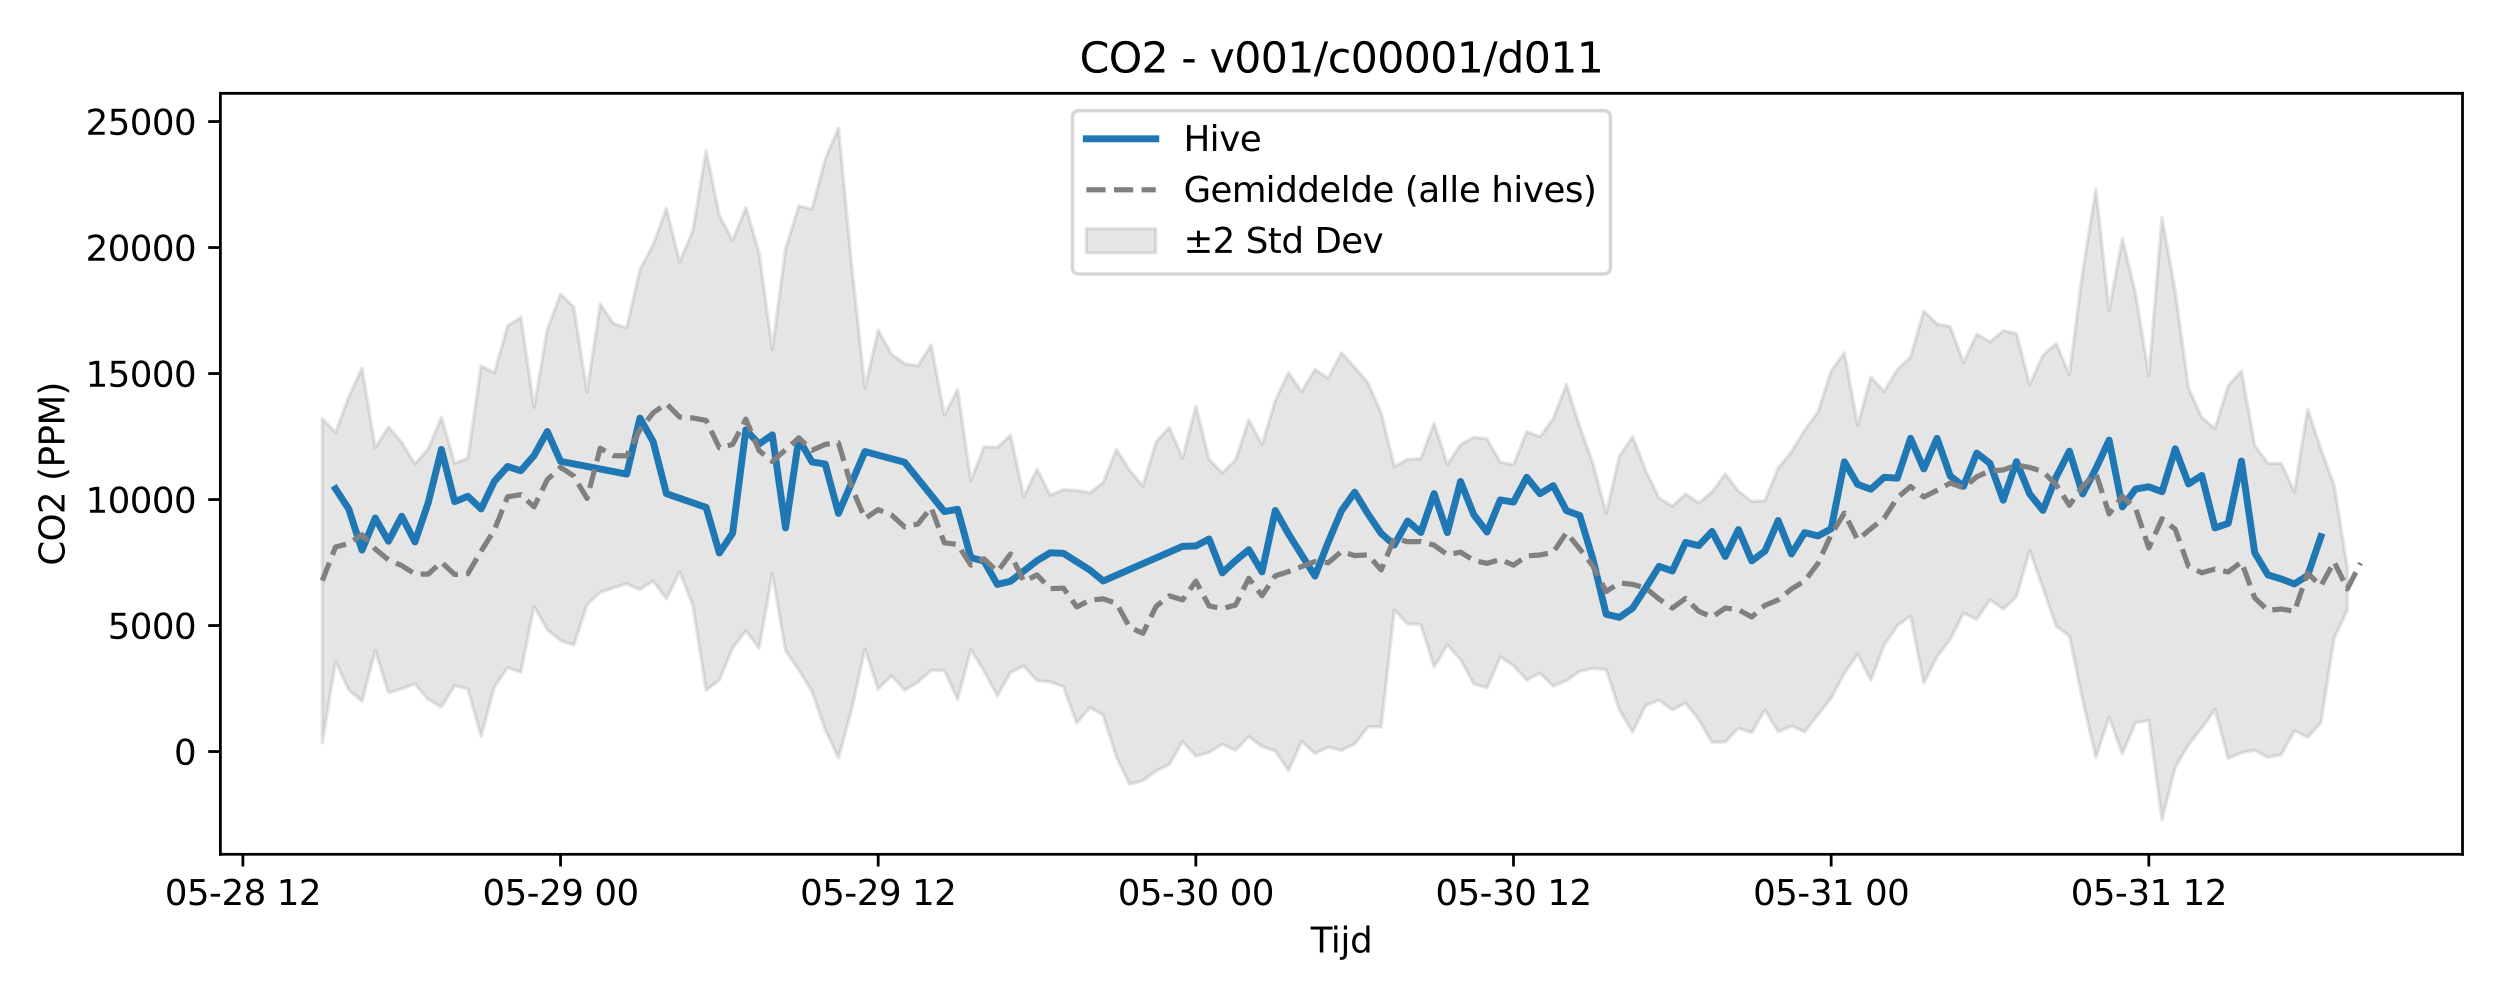 <?xml version="1.0" encoding="utf-8" standalone="no"?>
<!DOCTYPE svg PUBLIC "-//W3C//DTD SVG 1.1//EN"
  "http://www.w3.org/Graphics/SVG/1.1/DTD/svg11.dtd">
<svg xmlns:xlink="http://www.w3.org/1999/xlink" width="720pt" height="288pt" viewBox="0 0 720 288" xmlns="http://www.w3.org/2000/svg" version="1.1">
 <defs>
  <style type="text/css">*{stroke-linejoin: round; stroke-linecap: butt}</style>
 </defs>
 <g id="figure_1">
  <g id="patch_1">
   <path d="M 0 288 
L 720 288 
L 720 0 
L 0 0 
z
" style="fill: #ffffff"/>
  </g>
  <g id="axes_1">
   <g id="patch_2">
    <path d="M 63.47 246.04 
L 709.2 246.04 
L 709.2 26.88 
L 63.47 26.88 
z
" style="fill: #ffffff"/>
   </g>
   <g id="FillBetweenPolyCollection_1">
    <defs>
     <path id="m6134c15705" d="M 92.821 -167.5 
L 92.821 -74.069 
L 96.633 -97.52 
L 100.445 -89.284 
L 104.257 -86.049 
L 108.069 -100.66 
L 111.881 -88.466 
L 115.693 -89.632 
L 119.504 -90.99 
L 123.316 -86.577 
L 127.128 -84.383 
L 130.94 -90.548 
L 134.752 -89.564 
L 138.564 -75.95 
L 142.376 -90.168 
L 146.187 -95.728 
L 149.999 -94.416 
L 153.811 -113.359 
L 157.623 -106.636 
L 161.435 -103.533 
L 165.247 -102.256 
L 169.059 -113.844 
L 172.871 -117.391 
L 176.682 -118.718 
L 180.494 -119.848 
L 184.306 -118.187 
L 188.118 -120.691 
L 191.93 -115.537 
L 195.742 -123.287 
L 199.554 -113.608 
L 203.365 -89.174 
L 207.177 -92.185 
L 210.989 -101.336 
L 214.801 -106.379 
L 218.613 -101.303 
L 222.425 -122.898 
L 226.237 -100.626 
L 230.049 -95.045 
L 233.86 -88.849 
L 237.672 -77.862 
L 241.484 -69.738 
L 245.296 -83.769 
L 249.108 -101.11 
L 252.92 -89.539 
L 256.732 -93.422 
L 260.543 -89.243 
L 264.355 -91.521 
L 268.167 -94.946 
L 271.979 -94.919 
L 275.791 -86.577 
L 279.603 -100.914 
L 283.415 -94.774 
L 287.226 -87.603 
L 291.038 -94.303 
L 294.85 -96.189 
L 298.662 -91.961 
L 302.474 -91.606 
L 306.286 -90.229 
L 310.098 -79.669 
L 313.91 -84.264 
L 317.721 -82.013 
L 321.533 -69.94 
L 325.345 -62.147 
L 329.157 -63.18 
L 332.969 -65.991 
L 336.781 -67.884 
L 340.593 -74.423 
L 344.404 -70.209 
L 348.216 -71.299 
L 352.028 -73.666 
L 355.84 -71.939 
L 359.652 -75.849 
L 363.464 -72.978 
L 367.276 -71.719 
L 371.088 -66.117 
L 374.899 -74.509 
L 378.711 -70.983 
L 382.523 -72.814 
L 386.335 -71.915 
L 390.147 -73.749 
L 393.959 -78.647 
L 397.771 -78.667 
L 401.582 -112.316 
L 405.394 -108.289 
L 409.206 -108.134 
L 413.018 -95.883 
L 416.83 -102.279 
L 420.642 -98.028 
L 424.454 -91.052 
L 428.266 -89.93 
L 432.077 -98.853 
L 435.889 -96.294 
L 439.701 -92.12 
L 443.513 -94.12 
L 447.325 -90.412 
L 451.137 -92.013 
L 454.949 -94.619 
L 458.76 -95.512 
L 462.572 -95.17 
L 466.384 -83.578 
L 470.196 -77.168 
L 474.008 -84.88 
L 477.82 -86.394 
L 481.632 -83.531 
L 485.444 -85.546 
L 489.255 -80.766 
L 493.067 -74.215 
L 496.879 -74.339 
L 500.691 -78.259 
L 504.503 -77.035 
L 508.315 -83.526 
L 512.127 -77.276 
L 515.938 -78.925 
L 519.75 -77.234 
L 523.562 -82.184 
L 527.374 -86.903 
L 531.186 -94.116 
L 534.998 -99.571 
L 538.81 -92.133 
L 542.621 -102.191 
L 546.433 -107.764 
L 550.245 -110.626 
L 554.057 -91.32 
L 557.869 -98.926 
L 561.681 -103.855 
L 565.493 -111.446 
L 569.305 -109.622 
L 573.116 -115.322 
L 576.928 -112.532 
L 580.74 -116.172 
L 584.552 -129.521 
L 588.364 -118.69 
L 592.176 -107.665 
L 595.988 -104.853 
L 599.799 -86.364 
L 603.611 -69.947 
L 607.423 -81.445 
L 611.235 -70.92 
L 615.047 -79.882 
L 618.859 -80.523 
L 622.671 -51.922 
L 626.483 -67.087 
L 630.294 -73.547 
L 634.106 -78.305 
L 637.918 -83.675 
L 641.73 -69.583 
L 645.542 -71.233 
L 649.354 -71.924 
L 653.166 -69.883 
L 656.977 -70.661 
L 660.789 -77.575 
L 664.601 -75.667 
L 668.413 -79.812 
L 672.225 -104.22 
L 676.037 -112.316 
L 676.037 -124.509 
L 676.037 -124.509 
L 672.225 -148.196 
L 668.413 -158.699 
L 664.601 -170.164 
L 660.789 -146.307 
L 656.977 -154.571 
L 653.166 -154.516 
L 649.354 -159.724 
L 645.542 -181.125 
L 641.73 -176.927 
L 637.918 -164.576 
L 634.106 -167.764 
L 630.294 -176.216 
L 626.483 -204.02 
L 622.671 -225.335 
L 618.859 -179.846 
L 615.047 -203.378 
L 611.235 -219.252 
L 607.423 -198.537 
L 603.611 -233.5 
L 599.799 -209.588 
L 595.988 -180.083 
L 592.176 -189.07 
L 588.364 -185.693 
L 584.552 -177.223 
L 580.74 -191.956 
L 576.928 -192.764 
L 573.116 -189.533 
L 569.305 -191.757 
L 565.493 -183.577 
L 561.681 -193.919 
L 557.869 -194.669 
L 554.057 -198.41 
L 550.245 -185.195 
L 546.433 -181.536 
L 542.621 -175.26 
L 538.81 -179.351 
L 534.998 -165.53 
L 531.186 -186.376 
L 527.374 -181.131 
L 523.562 -169.264 
L 519.75 -164.107 
L 515.938 -157.834 
L 512.127 -153.215 
L 508.315 -143.794 
L 504.503 -143.569 
L 500.691 -146.543 
L 496.879 -151.473 
L 493.067 -146.365 
L 489.255 -143.132 
L 485.444 -145.759 
L 481.632 -142.23 
L 477.82 -144.545 
L 474.008 -152.349 
L 470.196 -162.259 
L 466.384 -156.591 
L 462.572 -140.132 
L 458.76 -154.504 
L 454.949 -165.197 
L 451.137 -177.221 
L 447.325 -167.421 
L 443.513 -162.201 
L 439.701 -163.678 
L 435.889 -154.182 
L 432.077 -154.869 
L 428.266 -161.574 
L 424.454 -162.115 
L 420.642 -159.915 
L 416.83 -154.234 
L 413.018 -166.105 
L 409.206 -155.929 
L 405.394 -155.676 
L 401.582 -153.632 
L 397.771 -169.03 
L 393.959 -177.783 
L 390.147 -182.22 
L 386.335 -186.397 
L 382.523 -179.043 
L 378.711 -181.575 
L 374.899 -175.22 
L 371.088 -180.637 
L 367.276 -172.599 
L 363.464 -159.899 
L 359.652 -167.055 
L 355.84 -155.556 
L 352.028 -151.77 
L 348.216 -155.695 
L 344.404 -171.048 
L 340.593 -156.054 
L 336.781 -164.911 
L 332.969 -160.766 
L 329.157 -148.037 
L 325.345 -152.534 
L 321.533 -158.551 
L 317.721 -149.066 
L 313.91 -146.076 
L 310.098 -146.75 
L 306.286 -147 
L 302.474 -145.335 
L 298.662 -152.89 
L 294.85 -144.892 
L 291.038 -162.613 
L 287.226 -159.123 
L 283.415 -159.345 
L 279.603 -149.577 
L 275.791 -175.808 
L 271.979 -168.427 
L 268.167 -188.671 
L 264.355 -182.655 
L 260.543 -183.226 
L 256.732 -185.99 
L 252.92 -192.901 
L 249.108 -176.187 
L 245.296 -211.465 
L 241.484 -251.158 
L 237.672 -242.187 
L 233.86 -227.793 
L 230.049 -228.662 
L 226.237 -216.271 
L 222.425 -187.289 
L 218.613 -215.176 
L 214.801 -228.203 
L 210.989 -218.679 
L 207.177 -225.895 
L 203.365 -244.641 
L 199.554 -221.637 
L 195.742 -212.49 
L 191.93 -227.956 
L 188.118 -217.522 
L 184.306 -210.35 
L 180.494 -193.574 
L 176.682 -194.822 
L 172.871 -200.386 
L 169.059 -175.096 
L 165.247 -199.557 
L 161.435 -203.302 
L 157.623 -193.087 
L 153.811 -170.695 
L 149.999 -196.621 
L 146.187 -194.18 
L 142.376 -180.574 
L 138.564 -182.587 
L 134.752 -156.03 
L 130.94 -154.541 
L 127.128 -167.841 
L 123.316 -158.701 
L 119.504 -154.393 
L 115.693 -160.606 
L 111.881 -165.012 
L 108.069 -159.092 
L 104.257 -181.949 
L 100.445 -173.677 
L 96.633 -163.388 
L 92.821 -167.5 
z
" style="stroke: #808080; stroke-opacity: 0.2"/>
    </defs>
    <g clip-path="url(#p38ed49617c)">
     <use xlink:href="#m6134c15705" x="0" y="288" style="fill: #808080; fill-opacity: 0.2; stroke: #808080; stroke-opacity: 0.2"/>
    </g>
   </g>
   <g id="matplotlib.axis_1">
    <g id="xtick_1">
     <g id="line2d_1">
      <defs>
       <path id="m342b00f56b" d="M 0 0 
L 0 3.5 
" style="stroke: #000000; stroke-width: 0.8"/>
      </defs>
      <g>
       <use xlink:href="#m342b00f56b" x="69.95" y="246.04" style="stroke: #000000; stroke-width: 0.8"/>
      </g>
     </g>
     <g id="text_1">
      <!-- 05-28 12 -->
      <g transform="translate(47.47 260.638) scale(0.1 -0.1)">
       <defs>
        <path id="DejaVuSans-30" d="M 2034 4250 
Q 1547 4250 1301 3770 
Q 1056 3291 1056 2328 
Q 1056 1369 1301 889 
Q 1547 409 2034 409 
Q 2525 409 2770 889 
Q 3016 1369 3016 2328 
Q 3016 3291 2770 3770 
Q 2525 4250 2034 4250 
z
M 2034 4750 
Q 2819 4750 3233 4129 
Q 3647 3509 3647 2328 
Q 3647 1150 3233 529 
Q 2819 -91 2034 -91 
Q 1250 -91 836 529 
Q 422 1150 422 2328 
Q 422 3509 836 4129 
Q 1250 4750 2034 4750 
z
" transform="scale(0.016)"/>
        <path id="DejaVuSans-35" d="M 691 4666 
L 3169 4666 
L 3169 4134 
L 1269 4134 
L 1269 2991 
Q 1406 3038 1543 3061 
Q 1681 3084 1819 3084 
Q 2600 3084 3056 2656 
Q 3513 2228 3513 1497 
Q 3513 744 3044 326 
Q 2575 -91 1722 -91 
Q 1428 -91 1123 -41 
Q 819 9 494 109 
L 494 744 
Q 775 591 1075 516 
Q 1375 441 1709 441 
Q 2250 441 2565 725 
Q 2881 1009 2881 1497 
Q 2881 1984 2565 2268 
Q 2250 2553 1709 2553 
Q 1456 2553 1204 2497 
Q 953 2441 691 2322 
L 691 4666 
z
" transform="scale(0.016)"/>
        <path id="DejaVuSans-2d" d="M 313 2009 
L 1997 2009 
L 1997 1497 
L 313 1497 
L 313 2009 
z
" transform="scale(0.016)"/>
        <path id="DejaVuSans-32" d="M 1228 531 
L 3431 531 
L 3431 0 
L 469 0 
L 469 531 
Q 828 903 1448 1529 
Q 2069 2156 2228 2338 
Q 2531 2678 2651 2914 
Q 2772 3150 2772 3378 
Q 2772 3750 2511 3984 
Q 2250 4219 1831 4219 
Q 1534 4219 1204 4116 
Q 875 4013 500 3803 
L 500 4441 
Q 881 4594 1212 4672 
Q 1544 4750 1819 4750 
Q 2544 4750 2975 4387 
Q 3406 4025 3406 3419 
Q 3406 3131 3298 2873 
Q 3191 2616 2906 2266 
Q 2828 2175 2409 1742 
Q 1991 1309 1228 531 
z
" transform="scale(0.016)"/>
        <path id="DejaVuSans-38" d="M 2034 2216 
Q 1584 2216 1326 1975 
Q 1069 1734 1069 1313 
Q 1069 891 1326 650 
Q 1584 409 2034 409 
Q 2484 409 2743 651 
Q 3003 894 3003 1313 
Q 3003 1734 2745 1975 
Q 2488 2216 2034 2216 
z
M 1403 2484 
Q 997 2584 770 2862 
Q 544 3141 544 3541 
Q 544 4100 942 4425 
Q 1341 4750 2034 4750 
Q 2731 4750 3128 4425 
Q 3525 4100 3525 3541 
Q 3525 3141 3298 2862 
Q 3072 2584 2669 2484 
Q 3125 2378 3379 2068 
Q 3634 1759 3634 1313 
Q 3634 634 3220 271 
Q 2806 -91 2034 -91 
Q 1263 -91 848 271 
Q 434 634 434 1313 
Q 434 1759 690 2068 
Q 947 2378 1403 2484 
z
M 1172 3481 
Q 1172 3119 1398 2916 
Q 1625 2713 2034 2713 
Q 2441 2713 2670 2916 
Q 2900 3119 2900 3481 
Q 2900 3844 2670 4047 
Q 2441 4250 2034 4250 
Q 1625 4250 1398 4047 
Q 1172 3844 1172 3481 
z
" transform="scale(0.016)"/>
        <path id="DejaVuSans-20" transform="scale(0.016)"/>
        <path id="DejaVuSans-31" d="M 794 531 
L 1825 531 
L 1825 4091 
L 703 3866 
L 703 4441 
L 1819 4666 
L 2450 4666 
L 2450 531 
L 3481 531 
L 3481 0 
L 794 0 
L 794 531 
z
" transform="scale(0.016)"/>
       </defs>
       <use xlink:href="#DejaVuSans-30"/>
       <use xlink:href="#DejaVuSans-35" transform="translate(63.623 0)"/>
       <use xlink:href="#DejaVuSans-2d" transform="translate(127.246 0)"/>
       <use xlink:href="#DejaVuSans-32" transform="translate(163.33 0)"/>
       <use xlink:href="#DejaVuSans-38" transform="translate(226.953 0)"/>
       <use xlink:href="#DejaVuSans-20" transform="translate(290.576 0)"/>
       <use xlink:href="#DejaVuSans-31" transform="translate(322.363 0)"/>
       <use xlink:href="#DejaVuSans-32" transform="translate(385.986 0)"/>
      </g>
     </g>
    </g>
    <g id="xtick_2">
     <g id="line2d_2">
      <g>
       <use xlink:href="#m342b00f56b" x="161.435" y="246.04" style="stroke: #000000; stroke-width: 0.8"/>
      </g>
     </g>
     <g id="text_2">
      <!-- 05-29 00 -->
      <g transform="translate(138.954 260.638) scale(0.1 -0.1)">
       <defs>
        <path id="DejaVuSans-39" d="M 703 97 
L 703 672 
Q 941 559 1184 500 
Q 1428 441 1663 441 
Q 2288 441 2617 861 
Q 2947 1281 2994 2138 
Q 2813 1869 2534 1725 
Q 2256 1581 1919 1581 
Q 1219 1581 811 2004 
Q 403 2428 403 3163 
Q 403 3881 828 4315 
Q 1253 4750 1959 4750 
Q 2769 4750 3195 4129 
Q 3622 3509 3622 2328 
Q 3622 1225 3098 567 
Q 2575 -91 1691 -91 
Q 1453 -91 1209 -44 
Q 966 3 703 97 
z
M 1959 2075 
Q 2384 2075 2632 2365 
Q 2881 2656 2881 3163 
Q 2881 3666 2632 3958 
Q 2384 4250 1959 4250 
Q 1534 4250 1286 3958 
Q 1038 3666 1038 3163 
Q 1038 2656 1286 2365 
Q 1534 2075 1959 2075 
z
" transform="scale(0.016)"/>
       </defs>
       <use xlink:href="#DejaVuSans-30"/>
       <use xlink:href="#DejaVuSans-35" transform="translate(63.623 0)"/>
       <use xlink:href="#DejaVuSans-2d" transform="translate(127.246 0)"/>
       <use xlink:href="#DejaVuSans-32" transform="translate(163.33 0)"/>
       <use xlink:href="#DejaVuSans-39" transform="translate(226.953 0)"/>
       <use xlink:href="#DejaVuSans-20" transform="translate(290.576 0)"/>
       <use xlink:href="#DejaVuSans-30" transform="translate(322.363 0)"/>
       <use xlink:href="#DejaVuSans-30" transform="translate(385.986 0)"/>
      </g>
     </g>
    </g>
    <g id="xtick_3">
     <g id="line2d_3">
      <g>
       <use xlink:href="#m342b00f56b" x="252.92" y="246.04" style="stroke: #000000; stroke-width: 0.8"/>
      </g>
     </g>
     <g id="text_3">
      <!-- 05-29 12 -->
      <g transform="translate(230.439 260.638) scale(0.1 -0.1)">
       <use xlink:href="#DejaVuSans-30"/>
       <use xlink:href="#DejaVuSans-35" transform="translate(63.623 0)"/>
       <use xlink:href="#DejaVuSans-2d" transform="translate(127.246 0)"/>
       <use xlink:href="#DejaVuSans-32" transform="translate(163.33 0)"/>
       <use xlink:href="#DejaVuSans-39" transform="translate(226.953 0)"/>
       <use xlink:href="#DejaVuSans-20" transform="translate(290.576 0)"/>
       <use xlink:href="#DejaVuSans-31" transform="translate(322.363 0)"/>
       <use xlink:href="#DejaVuSans-32" transform="translate(385.986 0)"/>
      </g>
     </g>
    </g>
    <g id="xtick_4">
     <g id="line2d_4">
      <g>
       <use xlink:href="#m342b00f56b" x="344.404" y="246.04" style="stroke: #000000; stroke-width: 0.8"/>
      </g>
     </g>
     <g id="text_4">
      <!-- 05-30 00 -->
      <g transform="translate(321.924 260.638) scale(0.1 -0.1)">
       <defs>
        <path id="DejaVuSans-33" d="M 2597 2516 
Q 3050 2419 3304 2112 
Q 3559 1806 3559 1356 
Q 3559 666 3084 287 
Q 2609 -91 1734 -91 
Q 1441 -91 1130 -33 
Q 819 25 488 141 
L 488 750 
Q 750 597 1062 519 
Q 1375 441 1716 441 
Q 2309 441 2620 675 
Q 2931 909 2931 1356 
Q 2931 1769 2642 2001 
Q 2353 2234 1838 2234 
L 1294 2234 
L 1294 2753 
L 1863 2753 
Q 2328 2753 2575 2939 
Q 2822 3125 2822 3475 
Q 2822 3834 2567 4026 
Q 2313 4219 1838 4219 
Q 1578 4219 1281 4162 
Q 984 4106 628 3988 
L 628 4550 
Q 988 4650 1302 4700 
Q 1616 4750 1894 4750 
Q 2613 4750 3031 4423 
Q 3450 4097 3450 3541 
Q 3450 3153 3228 2886 
Q 3006 2619 2597 2516 
z
" transform="scale(0.016)"/>
       </defs>
       <use xlink:href="#DejaVuSans-30"/>
       <use xlink:href="#DejaVuSans-35" transform="translate(63.623 0)"/>
       <use xlink:href="#DejaVuSans-2d" transform="translate(127.246 0)"/>
       <use xlink:href="#DejaVuSans-33" transform="translate(163.33 0)"/>
       <use xlink:href="#DejaVuSans-30" transform="translate(226.953 0)"/>
       <use xlink:href="#DejaVuSans-20" transform="translate(290.576 0)"/>
       <use xlink:href="#DejaVuSans-30" transform="translate(322.363 0)"/>
       <use xlink:href="#DejaVuSans-30" transform="translate(385.986 0)"/>
      </g>
     </g>
    </g>
    <g id="xtick_5">
     <g id="line2d_5">
      <g>
       <use xlink:href="#m342b00f56b" x="435.889" y="246.04" style="stroke: #000000; stroke-width: 0.8"/>
      </g>
     </g>
     <g id="text_5">
      <!-- 05-30 12 -->
      <g transform="translate(413.409 260.638) scale(0.1 -0.1)">
       <use xlink:href="#DejaVuSans-30"/>
       <use xlink:href="#DejaVuSans-35" transform="translate(63.623 0)"/>
       <use xlink:href="#DejaVuSans-2d" transform="translate(127.246 0)"/>
       <use xlink:href="#DejaVuSans-33" transform="translate(163.33 0)"/>
       <use xlink:href="#DejaVuSans-30" transform="translate(226.953 0)"/>
       <use xlink:href="#DejaVuSans-20" transform="translate(290.576 0)"/>
       <use xlink:href="#DejaVuSans-31" transform="translate(322.363 0)"/>
       <use xlink:href="#DejaVuSans-32" transform="translate(385.986 0)"/>
      </g>
     </g>
    </g>
    <g id="xtick_6">
     <g id="line2d_6">
      <g>
       <use xlink:href="#m342b00f56b" x="527.374" y="246.04" style="stroke: #000000; stroke-width: 0.8"/>
      </g>
     </g>
     <g id="text_6">
      <!-- 05-31 00 -->
      <g transform="translate(504.894 260.638) scale(0.1 -0.1)">
       <use xlink:href="#DejaVuSans-30"/>
       <use xlink:href="#DejaVuSans-35" transform="translate(63.623 0)"/>
       <use xlink:href="#DejaVuSans-2d" transform="translate(127.246 0)"/>
       <use xlink:href="#DejaVuSans-33" transform="translate(163.33 0)"/>
       <use xlink:href="#DejaVuSans-31" transform="translate(226.953 0)"/>
       <use xlink:href="#DejaVuSans-20" transform="translate(290.576 0)"/>
       <use xlink:href="#DejaVuSans-30" transform="translate(322.363 0)"/>
       <use xlink:href="#DejaVuSans-30" transform="translate(385.986 0)"/>
      </g>
     </g>
    </g>
    <g id="xtick_7">
     <g id="line2d_7">
      <g>
       <use xlink:href="#m342b00f56b" x="618.859" y="246.04" style="stroke: #000000; stroke-width: 0.8"/>
      </g>
     </g>
     <g id="text_7">
      <!-- 05-31 12 -->
      <g transform="translate(596.378 260.638) scale(0.1 -0.1)">
       <use xlink:href="#DejaVuSans-30"/>
       <use xlink:href="#DejaVuSans-35" transform="translate(63.623 0)"/>
       <use xlink:href="#DejaVuSans-2d" transform="translate(127.246 0)"/>
       <use xlink:href="#DejaVuSans-33" transform="translate(163.33 0)"/>
       <use xlink:href="#DejaVuSans-31" transform="translate(226.953 0)"/>
       <use xlink:href="#DejaVuSans-20" transform="translate(290.576 0)"/>
       <use xlink:href="#DejaVuSans-31" transform="translate(322.363 0)"/>
       <use xlink:href="#DejaVuSans-32" transform="translate(385.986 0)"/>
      </g>
     </g>
    </g>
    <g id="text_8">
     <!-- Tijd -->
     <g transform="translate(377.485 274.317) scale(0.1 -0.1)">
      <defs>
       <path id="DejaVuSans-54" d="M -19 4666 
L 3928 4666 
L 3928 4134 
L 2272 4134 
L 2272 0 
L 1638 0 
L 1638 4134 
L -19 4134 
L -19 4666 
z
" transform="scale(0.016)"/>
       <path id="DejaVuSans-69" d="M 603 3500 
L 1178 3500 
L 1178 0 
L 603 0 
L 603 3500 
z
M 603 4863 
L 1178 4863 
L 1178 4134 
L 603 4134 
L 603 4863 
z
" transform="scale(0.016)"/>
       <path id="DejaVuSans-6a" d="M 603 3500 
L 1178 3500 
L 1178 -63 
Q 1178 -731 923 -1031 
Q 669 -1331 103 -1331 
L -116 -1331 
L -116 -844 
L 38 -844 
Q 366 -844 484 -692 
Q 603 -541 603 -63 
L 603 3500 
z
M 603 4863 
L 1178 4863 
L 1178 4134 
L 603 4134 
L 603 4863 
z
" transform="scale(0.016)"/>
       <path id="DejaVuSans-64" d="M 2906 2969 
L 2906 4863 
L 3481 4863 
L 3481 0 
L 2906 0 
L 2906 525 
Q 2725 213 2448 61 
Q 2172 -91 1784 -91 
Q 1150 -91 751 415 
Q 353 922 353 1747 
Q 353 2572 751 3078 
Q 1150 3584 1784 3584 
Q 2172 3584 2448 3432 
Q 2725 3281 2906 2969 
z
M 947 1747 
Q 947 1113 1208 752 
Q 1469 391 1925 391 
Q 2381 391 2643 752 
Q 2906 1113 2906 1747 
Q 2906 2381 2643 2742 
Q 2381 3103 1925 3103 
Q 1469 3103 1208 2742 
Q 947 2381 947 1747 
z
" transform="scale(0.016)"/>
      </defs>
      <use xlink:href="#DejaVuSans-54"/>
      <use xlink:href="#DejaVuSans-69" transform="translate(57.959 0)"/>
      <use xlink:href="#DejaVuSans-6a" transform="translate(85.742 0)"/>
      <use xlink:href="#DejaVuSans-64" transform="translate(113.525 0)"/>
     </g>
    </g>
   </g>
   <g id="matplotlib.axis_2">
    <g id="ytick_1">
     <g id="line2d_8">
      <defs>
       <path id="m5992db02e5" d="M 0 0 
L -3.5 0 
" style="stroke: #000000; stroke-width: 0.8"/>
      </defs>
      <g>
       <use xlink:href="#m5992db02e5" x="63.47" y="216.441" style="stroke: #000000; stroke-width: 0.8"/>
      </g>
     </g>
     <g id="text_9">
      <!-- 0 -->
      <g transform="translate(50.108 220.24) scale(0.1 -0.1)">
       <use xlink:href="#DejaVuSans-30"/>
      </g>
     </g>
    </g>
    <g id="ytick_2">
     <g id="line2d_9">
      <g>
       <use xlink:href="#m5992db02e5" x="63.47" y="180.154" style="stroke: #000000; stroke-width: 0.8"/>
      </g>
     </g>
     <g id="text_10">
      <!-- 5000 -->
      <g transform="translate(31.02 183.953) scale(0.1 -0.1)">
       <use xlink:href="#DejaVuSans-35"/>
       <use xlink:href="#DejaVuSans-30" transform="translate(63.623 0)"/>
       <use xlink:href="#DejaVuSans-30" transform="translate(127.246 0)"/>
       <use xlink:href="#DejaVuSans-30" transform="translate(190.869 0)"/>
      </g>
     </g>
    </g>
    <g id="ytick_3">
     <g id="line2d_10">
      <g>
       <use xlink:href="#m5992db02e5" x="63.47" y="143.867" style="stroke: #000000; stroke-width: 0.8"/>
      </g>
     </g>
     <g id="text_11">
      <!-- 10000 -->
      <g transform="translate(24.657 147.666) scale(0.1 -0.1)">
       <use xlink:href="#DejaVuSans-31"/>
       <use xlink:href="#DejaVuSans-30" transform="translate(63.623 0)"/>
       <use xlink:href="#DejaVuSans-30" transform="translate(127.246 0)"/>
       <use xlink:href="#DejaVuSans-30" transform="translate(190.869 0)"/>
       <use xlink:href="#DejaVuSans-30" transform="translate(254.492 0)"/>
      </g>
     </g>
    </g>
    <g id="ytick_4">
     <g id="line2d_11">
      <g>
       <use xlink:href="#m5992db02e5" x="63.47" y="107.58" style="stroke: #000000; stroke-width: 0.8"/>
      </g>
     </g>
     <g id="text_12">
      <!-- 15000 -->
      <g transform="translate(24.657 111.379) scale(0.1 -0.1)">
       <use xlink:href="#DejaVuSans-31"/>
       <use xlink:href="#DejaVuSans-35" transform="translate(63.623 0)"/>
       <use xlink:href="#DejaVuSans-30" transform="translate(127.246 0)"/>
       <use xlink:href="#DejaVuSans-30" transform="translate(190.869 0)"/>
       <use xlink:href="#DejaVuSans-30" transform="translate(254.492 0)"/>
      </g>
     </g>
    </g>
    <g id="ytick_5">
     <g id="line2d_12">
      <g>
       <use xlink:href="#m5992db02e5" x="63.47" y="71.293" style="stroke: #000000; stroke-width: 0.8"/>
      </g>
     </g>
     <g id="text_13">
      <!-- 20000 -->
      <g transform="translate(24.657 75.092) scale(0.1 -0.1)">
       <use xlink:href="#DejaVuSans-32"/>
       <use xlink:href="#DejaVuSans-30" transform="translate(63.623 0)"/>
       <use xlink:href="#DejaVuSans-30" transform="translate(127.246 0)"/>
       <use xlink:href="#DejaVuSans-30" transform="translate(190.869 0)"/>
       <use xlink:href="#DejaVuSans-30" transform="translate(254.492 0)"/>
      </g>
     </g>
    </g>
    <g id="ytick_6">
     <g id="line2d_13">
      <g>
       <use xlink:href="#m5992db02e5" x="63.47" y="35.006" style="stroke: #000000; stroke-width: 0.8"/>
      </g>
     </g>
     <g id="text_14">
      <!-- 25000 -->
      <g transform="translate(24.657 38.805) scale(0.1 -0.1)">
       <use xlink:href="#DejaVuSans-32"/>
       <use xlink:href="#DejaVuSans-35" transform="translate(63.623 0)"/>
       <use xlink:href="#DejaVuSans-30" transform="translate(127.246 0)"/>
       <use xlink:href="#DejaVuSans-30" transform="translate(190.869 0)"/>
       <use xlink:href="#DejaVuSans-30" transform="translate(254.492 0)"/>
      </g>
     </g>
    </g>
    <g id="text_15">
     <!-- CO2 (PPM) -->
     <g transform="translate(18.578 162.903) rotate(-90) scale(0.1 -0.1)">
      <defs>
       <path id="DejaVuSans-43" d="M 4122 4306 
L 4122 3641 
Q 3803 3938 3442 4084 
Q 3081 4231 2675 4231 
Q 1875 4231 1450 3742 
Q 1025 3253 1025 2328 
Q 1025 1406 1450 917 
Q 1875 428 2675 428 
Q 3081 428 3442 575 
Q 3803 722 4122 1019 
L 4122 359 
Q 3791 134 3420 21 
Q 3050 -91 2638 -91 
Q 1578 -91 968 557 
Q 359 1206 359 2328 
Q 359 3453 968 4101 
Q 1578 4750 2638 4750 
Q 3056 4750 3426 4639 
Q 3797 4528 4122 4306 
z
" transform="scale(0.016)"/>
       <path id="DejaVuSans-4f" d="M 2522 4238 
Q 1834 4238 1429 3725 
Q 1025 3213 1025 2328 
Q 1025 1447 1429 934 
Q 1834 422 2522 422 
Q 3209 422 3611 934 
Q 4013 1447 4013 2328 
Q 4013 3213 3611 3725 
Q 3209 4238 2522 4238 
z
M 2522 4750 
Q 3503 4750 4090 4092 
Q 4678 3434 4678 2328 
Q 4678 1225 4090 567 
Q 3503 -91 2522 -91 
Q 1538 -91 948 565 
Q 359 1222 359 2328 
Q 359 3434 948 4092 
Q 1538 4750 2522 4750 
z
" transform="scale(0.016)"/>
       <path id="DejaVuSans-28" d="M 1984 4856 
Q 1566 4138 1362 3434 
Q 1159 2731 1159 2009 
Q 1159 1288 1364 580 
Q 1569 -128 1984 -844 
L 1484 -844 
Q 1016 -109 783 600 
Q 550 1309 550 2009 
Q 550 2706 781 3412 
Q 1013 4119 1484 4856 
L 1984 4856 
z
" transform="scale(0.016)"/>
       <path id="DejaVuSans-50" d="M 1259 4147 
L 1259 2394 
L 2053 2394 
Q 2494 2394 2734 2622 
Q 2975 2850 2975 3272 
Q 2975 3691 2734 3919 
Q 2494 4147 2053 4147 
L 1259 4147 
z
M 628 4666 
L 2053 4666 
Q 2838 4666 3239 4311 
Q 3641 3956 3641 3272 
Q 3641 2581 3239 2228 
Q 2838 1875 2053 1875 
L 1259 1875 
L 1259 0 
L 628 0 
L 628 4666 
z
" transform="scale(0.016)"/>
       <path id="DejaVuSans-4d" d="M 628 4666 
L 1569 4666 
L 2759 1491 
L 3956 4666 
L 4897 4666 
L 4897 0 
L 4281 0 
L 4281 4097 
L 3078 897 
L 2444 897 
L 1241 4097 
L 1241 0 
L 628 0 
L 628 4666 
z
" transform="scale(0.016)"/>
       <path id="DejaVuSans-29" d="M 513 4856 
L 1013 4856 
Q 1481 4119 1714 3412 
Q 1947 2706 1947 2009 
Q 1947 1309 1714 600 
Q 1481 -109 1013 -844 
L 513 -844 
Q 928 -128 1133 580 
Q 1338 1288 1338 2009 
Q 1338 2731 1133 3434 
Q 928 4138 513 4856 
z
" transform="scale(0.016)"/>
      </defs>
      <use xlink:href="#DejaVuSans-43"/>
      <use xlink:href="#DejaVuSans-4f" transform="translate(69.824 0)"/>
      <use xlink:href="#DejaVuSans-32" transform="translate(148.535 0)"/>
      <use xlink:href="#DejaVuSans-20" transform="translate(212.158 0)"/>
      <use xlink:href="#DejaVuSans-28" transform="translate(243.945 0)"/>
      <use xlink:href="#DejaVuSans-50" transform="translate(282.959 0)"/>
      <use xlink:href="#DejaVuSans-50" transform="translate(343.262 0)"/>
      <use xlink:href="#DejaVuSans-4d" transform="translate(403.564 0)"/>
      <use xlink:href="#DejaVuSans-29" transform="translate(489.844 0)"/>
     </g>
    </g>
   </g>
   <g id="line2d_14">
    <path d="M 96.633 140.768 
L 100.445 146.598 
L 104.257 158.411 
L 108.069 149.199 
L 111.881 155.871 
L 115.693 148.679 
L 119.504 156.07 
L 123.316 144.832 
L 127.128 129.447 
L 130.94 144.479 
L 134.752 142.938 
L 138.564 146.56 
L 142.376 138.603 
L 146.187 134.355 
L 149.999 135.574 
L 153.811 131.176 
L 157.623 124.275 
L 161.435 132.865 
L 180.494 136.544 
L 184.306 120.418 
L 188.118 127.219 
L 191.93 142.169 
L 203.365 146.139 
L 207.177 159.267 
L 210.989 153.556 
L 214.801 123.8 
L 218.613 127.865 
L 222.425 125.233 
L 226.237 152.039 
L 230.049 126.449 
L 233.86 133.035 
L 237.672 133.652 
L 241.484 147.851 
L 249.108 130.056 
L 260.543 133.133 
L 271.979 147.343 
L 275.791 146.683 
L 279.603 160.599 
L 283.415 161.59 
L 287.226 168.303 
L 291.038 167.396 
L 298.662 161.481 
L 302.474 159.202 
L 306.286 159.362 
L 313.91 164.19 
L 317.721 167.323 
L 340.593 157.347 
L 344.404 157.238 
L 348.216 155.23 
L 352.028 164.991 
L 355.84 161.464 
L 359.652 158.312 
L 363.464 164.691 
L 367.276 147.029 
L 371.088 153.788 
L 378.711 165.903 
L 382.523 156.156 
L 386.335 147.121 
L 390.147 141.753 
L 393.959 147.992 
L 397.771 153.624 
L 401.582 156.933 
L 405.394 150.041 
L 409.206 153.355 
L 413.018 142.166 
L 416.83 153.382 
L 420.642 138.678 
L 424.454 148.236 
L 428.266 153.22 
L 432.077 143.978 
L 435.889 144.61 
L 439.701 137.466 
L 443.513 142.181 
L 447.325 139.863 
L 451.137 147.08 
L 454.949 148.461 
L 458.76 161.026 
L 462.572 176.903 
L 466.384 177.791 
L 470.196 175.139 
L 474.008 169.241 
L 477.82 163.107 
L 481.632 164.449 
L 485.444 156.224 
L 489.255 157.141 
L 493.067 153.06 
L 496.879 160.257 
L 500.691 152.518 
L 504.503 161.529 
L 508.315 158.704 
L 512.127 149.927 
L 515.938 159.536 
L 519.75 153.389 
L 523.562 154.342 
L 527.374 152.303 
L 531.186 133.005 
L 534.998 139.51 
L 538.81 140.901 
L 542.621 137.469 
L 546.433 137.706 
L 550.245 126.251 
L 554.057 135.057 
L 557.869 126.251 
L 561.681 137.113 
L 565.493 140.04 
L 569.305 130.492 
L 573.116 133.462 
L 576.928 144.049 
L 580.74 132.957 
L 584.552 142.268 
L 588.364 146.995 
L 592.176 137.36 
L 595.988 129.938 
L 599.799 142.254 
L 603.611 134.982 
L 607.423 126.759 
L 611.235 145.996 
L 615.047 140.838 
L 618.859 140.195 
L 622.671 141.62 
L 626.483 129.253 
L 630.294 139.372 
L 634.106 136.931 
L 637.918 152.037 
L 641.73 150.729 
L 645.542 132.8 
L 649.354 159.18 
L 653.166 165.567 
L 656.977 166.743 
L 660.789 168.179 
L 664.601 165.73 
L 668.413 154.55 
L 668.413 154.55 
" clip-path="url(#p38ed49617c)" style="fill: none; stroke: #1f77b4; stroke-width: 2; stroke-linecap: square"/>
   </g>
   <g id="line2d_15">
    <path d="M 92.821 167.215 
L 96.633 157.546 
L 100.445 156.519 
L 104.257 154.001 
L 108.069 158.124 
L 111.881 161.261 
L 115.693 162.881 
L 119.504 165.308 
L 123.316 165.361 
L 127.128 161.888 
L 130.94 165.455 
L 134.752 165.203 
L 138.564 158.732 
L 142.376 152.629 
L 146.187 143.046 
L 149.999 142.481 
L 153.811 145.973 
L 157.623 138.138 
L 161.435 134.582 
L 165.247 137.094 
L 169.059 143.53 
L 172.871 129.111 
L 176.682 131.23 
L 180.494 131.289 
L 184.306 123.732 
L 188.118 118.894 
L 191.93 116.254 
L 195.742 120.112 
L 199.554 120.378 
L 203.365 121.092 
L 207.177 128.96 
L 210.989 127.993 
L 214.801 120.709 
L 218.613 129.761 
L 222.425 132.907 
L 230.049 126.146 
L 233.86 129.679 
L 237.672 127.975 
L 241.484 127.552 
L 245.296 140.383 
L 249.108 149.351 
L 252.92 146.78 
L 256.732 148.294 
L 260.543 151.765 
L 264.355 150.912 
L 268.167 146.192 
L 271.979 156.327 
L 275.791 156.807 
L 279.603 162.755 
L 283.415 160.94 
L 287.226 164.637 
L 291.038 159.542 
L 294.85 167.459 
L 298.662 165.574 
L 302.474 169.53 
L 306.286 169.386 
L 310.098 174.791 
L 313.91 172.83 
L 317.721 172.461 
L 321.533 173.754 
L 325.345 180.659 
L 329.157 182.392 
L 332.969 174.621 
L 336.781 171.602 
L 340.593 172.762 
L 344.404 167.371 
L 348.216 174.503 
L 352.028 175.282 
L 355.84 174.252 
L 359.652 166.548 
L 363.464 171.562 
L 367.276 165.841 
L 371.088 164.623 
L 378.711 161.721 
L 382.523 162.071 
L 386.335 158.844 
L 390.147 160.015 
L 393.959 159.785 
L 397.771 164.152 
L 401.582 155.026 
L 405.394 156.017 
L 409.206 155.969 
L 413.018 157.006 
L 416.83 159.743 
L 420.642 159.028 
L 424.454 161.417 
L 428.266 162.248 
L 432.077 161.139 
L 435.889 162.762 
L 439.701 160.101 
L 443.513 159.839 
L 447.325 159.084 
L 451.137 153.383 
L 454.949 158.092 
L 458.76 162.992 
L 462.572 170.349 
L 466.384 167.915 
L 470.196 168.286 
L 474.008 169.385 
L 477.82 172.53 
L 481.632 175.12 
L 485.444 172.347 
L 489.255 176.051 
L 493.067 177.71 
L 496.879 175.094 
L 500.691 175.599 
L 504.503 177.698 
L 508.315 174.34 
L 512.127 172.754 
L 515.938 169.621 
L 519.75 167.33 
L 523.562 162.276 
L 527.374 153.983 
L 531.186 147.754 
L 534.998 155.449 
L 538.81 152.258 
L 542.621 149.275 
L 546.433 143.35 
L 550.245 140.089 
L 554.057 143.135 
L 557.869 141.202 
L 561.681 139.113 
L 565.493 140.488 
L 569.305 137.311 
L 573.116 135.573 
L 576.928 135.352 
L 580.74 133.936 
L 584.552 134.628 
L 588.364 135.809 
L 592.176 139.633 
L 595.988 145.532 
L 599.799 140.024 
L 603.611 136.276 
L 607.423 148.009 
L 611.235 142.914 
L 615.047 146.37 
L 618.859 157.816 
L 622.671 149.372 
L 626.483 152.446 
L 630.294 163.118 
L 634.106 164.966 
L 637.918 163.875 
L 641.73 164.745 
L 645.542 161.821 
L 649.354 172.176 
L 653.166 175.801 
L 656.977 175.384 
L 660.789 176.059 
L 664.601 165.084 
L 668.413 168.745 
L 672.225 161.792 
L 676.037 169.587 
L 679.849 162.144 
L 679.849 162.144 
" clip-path="url(#p38ed49617c)" style="fill: none; stroke-dasharray: 5.55,2.4; stroke-dashoffset: 0; stroke: #808080; stroke-width: 1.5"/>
   </g>
   <g id="patch_3">
    <path d="M 63.47 246.04 
L 63.47 26.88 
" style="fill: none; stroke: #000000; stroke-width: 0.8; stroke-linejoin: miter; stroke-linecap: square"/>
   </g>
   <g id="patch_4">
    <path d="M 709.2 246.04 
L 709.2 26.88 
" style="fill: none; stroke: #000000; stroke-width: 0.8; stroke-linejoin: miter; stroke-linecap: square"/>
   </g>
   <g id="patch_5">
    <path d="M 63.47 246.04 
L 709.2 246.04 
" style="fill: none; stroke: #000000; stroke-width: 0.8; stroke-linejoin: miter; stroke-linecap: square"/>
   </g>
   <g id="patch_6">
    <path d="M 63.47 26.88 
L 709.2 26.88 
" style="fill: none; stroke: #000000; stroke-width: 0.8; stroke-linejoin: miter; stroke-linecap: square"/>
   </g>
   <g id="text_16">
    <!-- CO2 - v001/c00001/d011 -->
    <g transform="translate(310.932 20.88) scale(0.12 -0.12)">
     <defs>
      <path id="DejaVuSans-76" d="M 191 3500 
L 800 3500 
L 1894 563 
L 2988 3500 
L 3597 3500 
L 2284 0 
L 1503 0 
L 191 3500 
z
" transform="scale(0.016)"/>
      <path id="DejaVuSans-2f" d="M 1625 4666 
L 2156 4666 
L 531 -594 
L 0 -594 
L 1625 4666 
z
" transform="scale(0.016)"/>
      <path id="DejaVuSans-63" d="M 3122 3366 
L 3122 2828 
Q 2878 2963 2633 3030 
Q 2388 3097 2138 3097 
Q 1578 3097 1268 2742 
Q 959 2388 959 1747 
Q 959 1106 1268 751 
Q 1578 397 2138 397 
Q 2388 397 2633 464 
Q 2878 531 3122 666 
L 3122 134 
Q 2881 22 2623 -34 
Q 2366 -91 2075 -91 
Q 1284 -91 818 406 
Q 353 903 353 1747 
Q 353 2603 823 3093 
Q 1294 3584 2113 3584 
Q 2378 3584 2631 3529 
Q 2884 3475 3122 3366 
z
" transform="scale(0.016)"/>
     </defs>
     <use xlink:href="#DejaVuSans-43"/>
     <use xlink:href="#DejaVuSans-4f" transform="translate(69.824 0)"/>
     <use xlink:href="#DejaVuSans-32" transform="translate(148.535 0)"/>
     <use xlink:href="#DejaVuSans-20" transform="translate(212.158 0)"/>
     <use xlink:href="#DejaVuSans-2d" transform="translate(243.945 0)"/>
     <use xlink:href="#DejaVuSans-20" transform="translate(280.029 0)"/>
     <use xlink:href="#DejaVuSans-76" transform="translate(311.816 0)"/>
     <use xlink:href="#DejaVuSans-30" transform="translate(370.996 0)"/>
     <use xlink:href="#DejaVuSans-30" transform="translate(434.619 0)"/>
     <use xlink:href="#DejaVuSans-31" transform="translate(498.242 0)"/>
     <use xlink:href="#DejaVuSans-2f" transform="translate(561.865 0)"/>
     <use xlink:href="#DejaVuSans-63" transform="translate(595.557 0)"/>
     <use xlink:href="#DejaVuSans-30" transform="translate(650.537 0)"/>
     <use xlink:href="#DejaVuSans-30" transform="translate(714.16 0)"/>
     <use xlink:href="#DejaVuSans-30" transform="translate(777.783 0)"/>
     <use xlink:href="#DejaVuSans-30" transform="translate(841.406 0)"/>
     <use xlink:href="#DejaVuSans-31" transform="translate(905.029 0)"/>
     <use xlink:href="#DejaVuSans-2f" transform="translate(968.652 0)"/>
     <use xlink:href="#DejaVuSans-64" transform="translate(1002.344 0)"/>
     <use xlink:href="#DejaVuSans-30" transform="translate(1065.82 0)"/>
     <use xlink:href="#DejaVuSans-31" transform="translate(1129.443 0)"/>
     <use xlink:href="#DejaVuSans-31" transform="translate(1193.066 0)"/>
    </g>
   </g>
   <g id="legend_1">
    <g id="patch_7">
     <path d="M 310.863 78.914 
L 461.807 78.914 
Q 463.807 78.914 463.807 76.914 
L 463.807 33.88 
Q 463.807 31.88 461.807 31.88 
L 310.863 31.88 
Q 308.863 31.88 308.863 33.88 
L 308.863 76.914 
Q 308.863 78.914 310.863 78.914 
z
" style="fill: #ffffff; opacity: 0.8; stroke: #cccccc; stroke-linejoin: miter"/>
    </g>
    <g id="line2d_16">
     <path d="M 312.863 39.978 
L 322.863 39.978 
L 332.863 39.978 
" style="fill: none; stroke: #1f77b4; stroke-width: 2; stroke-linecap: square"/>
    </g>
    <g id="text_17">
     <!-- Hive -->
     <g transform="translate(340.863 43.478) scale(0.1 -0.1)">
      <defs>
       <path id="DejaVuSans-48" d="M 628 4666 
L 1259 4666 
L 1259 2753 
L 3553 2753 
L 3553 4666 
L 4184 4666 
L 4184 0 
L 3553 0 
L 3553 2222 
L 1259 2222 
L 1259 0 
L 628 0 
L 628 4666 
z
" transform="scale(0.016)"/>
       <path id="DejaVuSans-65" d="M 3597 1894 
L 3597 1613 
L 953 1613 
Q 991 1019 1311 708 
Q 1631 397 2203 397 
Q 2534 397 2845 478 
Q 3156 559 3463 722 
L 3463 178 
Q 3153 47 2828 -22 
Q 2503 -91 2169 -91 
Q 1331 -91 842 396 
Q 353 884 353 1716 
Q 353 2575 817 3079 
Q 1281 3584 2069 3584 
Q 2775 3584 3186 3129 
Q 3597 2675 3597 1894 
z
M 3022 2063 
Q 3016 2534 2758 2815 
Q 2500 3097 2075 3097 
Q 1594 3097 1305 2825 
Q 1016 2553 972 2059 
L 3022 2063 
z
" transform="scale(0.016)"/>
      </defs>
      <use xlink:href="#DejaVuSans-48"/>
      <use xlink:href="#DejaVuSans-69" transform="translate(75.195 0)"/>
      <use xlink:href="#DejaVuSans-76" transform="translate(102.979 0)"/>
      <use xlink:href="#DejaVuSans-65" transform="translate(162.158 0)"/>
     </g>
    </g>
    <g id="line2d_17">
     <path d="M 312.863 54.657 
L 322.863 54.657 
L 332.863 54.657 
" style="fill: none; stroke-dasharray: 5.55,2.4; stroke-dashoffset: 0; stroke: #808080; stroke-width: 1.5"/>
    </g>
    <g id="text_18">
     <!-- Gemiddelde (alle hives) -->
     <g transform="translate(340.863 58.157) scale(0.1 -0.1)">
      <defs>
       <path id="DejaVuSans-47" d="M 3809 666 
L 3809 1919 
L 2778 1919 
L 2778 2438 
L 4434 2438 
L 4434 434 
Q 4069 175 3628 42 
Q 3188 -91 2688 -91 
Q 1594 -91 976 548 
Q 359 1188 359 2328 
Q 359 3472 976 4111 
Q 1594 4750 2688 4750 
Q 3144 4750 3555 4637 
Q 3966 4525 4313 4306 
L 4313 3634 
Q 3963 3931 3569 4081 
Q 3175 4231 2741 4231 
Q 1884 4231 1454 3753 
Q 1025 3275 1025 2328 
Q 1025 1384 1454 906 
Q 1884 428 2741 428 
Q 3075 428 3337 486 
Q 3600 544 3809 666 
z
" transform="scale(0.016)"/>
       <path id="DejaVuSans-6d" d="M 3328 2828 
Q 3544 3216 3844 3400 
Q 4144 3584 4550 3584 
Q 5097 3584 5394 3201 
Q 5691 2819 5691 2113 
L 5691 0 
L 5113 0 
L 5113 2094 
Q 5113 2597 4934 2840 
Q 4756 3084 4391 3084 
Q 3944 3084 3684 2787 
Q 3425 2491 3425 1978 
L 3425 0 
L 2847 0 
L 2847 2094 
Q 2847 2600 2669 2842 
Q 2491 3084 2119 3084 
Q 1678 3084 1418 2786 
Q 1159 2488 1159 1978 
L 1159 0 
L 581 0 
L 581 3500 
L 1159 3500 
L 1159 2956 
Q 1356 3278 1631 3431 
Q 1906 3584 2284 3584 
Q 2666 3584 2933 3390 
Q 3200 3197 3328 2828 
z
" transform="scale(0.016)"/>
       <path id="DejaVuSans-6c" d="M 603 4863 
L 1178 4863 
L 1178 0 
L 603 0 
L 603 4863 
z
" transform="scale(0.016)"/>
       <path id="DejaVuSans-61" d="M 2194 1759 
Q 1497 1759 1228 1600 
Q 959 1441 959 1056 
Q 959 750 1161 570 
Q 1363 391 1709 391 
Q 2188 391 2477 730 
Q 2766 1069 2766 1631 
L 2766 1759 
L 2194 1759 
z
M 3341 1997 
L 3341 0 
L 2766 0 
L 2766 531 
Q 2569 213 2275 61 
Q 1981 -91 1556 -91 
Q 1019 -91 701 211 
Q 384 513 384 1019 
Q 384 1609 779 1909 
Q 1175 2209 1959 2209 
L 2766 2209 
L 2766 2266 
Q 2766 2663 2505 2880 
Q 2244 3097 1772 3097 
Q 1472 3097 1187 3025 
Q 903 2953 641 2809 
L 641 3341 
Q 956 3463 1253 3523 
Q 1550 3584 1831 3584 
Q 2591 3584 2966 3190 
Q 3341 2797 3341 1997 
z
" transform="scale(0.016)"/>
       <path id="DejaVuSans-68" d="M 3513 2113 
L 3513 0 
L 2938 0 
L 2938 2094 
Q 2938 2591 2744 2837 
Q 2550 3084 2163 3084 
Q 1697 3084 1428 2787 
Q 1159 2491 1159 1978 
L 1159 0 
L 581 0 
L 581 4863 
L 1159 4863 
L 1159 2956 
Q 1366 3272 1645 3428 
Q 1925 3584 2291 3584 
Q 2894 3584 3203 3211 
Q 3513 2838 3513 2113 
z
" transform="scale(0.016)"/>
       <path id="DejaVuSans-73" d="M 2834 3397 
L 2834 2853 
Q 2591 2978 2328 3040 
Q 2066 3103 1784 3103 
Q 1356 3103 1142 2972 
Q 928 2841 928 2578 
Q 928 2378 1081 2264 
Q 1234 2150 1697 2047 
L 1894 2003 
Q 2506 1872 2764 1633 
Q 3022 1394 3022 966 
Q 3022 478 2636 193 
Q 2250 -91 1575 -91 
Q 1294 -91 989 -36 
Q 684 19 347 128 
L 347 722 
Q 666 556 975 473 
Q 1284 391 1588 391 
Q 1994 391 2212 530 
Q 2431 669 2431 922 
Q 2431 1156 2273 1281 
Q 2116 1406 1581 1522 
L 1381 1569 
Q 847 1681 609 1914 
Q 372 2147 372 2553 
Q 372 3047 722 3315 
Q 1072 3584 1716 3584 
Q 2034 3584 2315 3537 
Q 2597 3491 2834 3397 
z
" transform="scale(0.016)"/>
      </defs>
      <use xlink:href="#DejaVuSans-47"/>
      <use xlink:href="#DejaVuSans-65" transform="translate(77.49 0)"/>
      <use xlink:href="#DejaVuSans-6d" transform="translate(139.014 0)"/>
      <use xlink:href="#DejaVuSans-69" transform="translate(236.426 0)"/>
      <use xlink:href="#DejaVuSans-64" transform="translate(264.209 0)"/>
      <use xlink:href="#DejaVuSans-64" transform="translate(327.686 0)"/>
      <use xlink:href="#DejaVuSans-65" transform="translate(391.162 0)"/>
      <use xlink:href="#DejaVuSans-6c" transform="translate(452.686 0)"/>
      <use xlink:href="#DejaVuSans-64" transform="translate(480.469 0)"/>
      <use xlink:href="#DejaVuSans-65" transform="translate(543.945 0)"/>
      <use xlink:href="#DejaVuSans-20" transform="translate(605.469 0)"/>
      <use xlink:href="#DejaVuSans-28" transform="translate(637.256 0)"/>
      <use xlink:href="#DejaVuSans-61" transform="translate(676.27 0)"/>
      <use xlink:href="#DejaVuSans-6c" transform="translate(737.549 0)"/>
      <use xlink:href="#DejaVuSans-6c" transform="translate(765.332 0)"/>
      <use xlink:href="#DejaVuSans-65" transform="translate(793.115 0)"/>
      <use xlink:href="#DejaVuSans-20" transform="translate(854.639 0)"/>
      <use xlink:href="#DejaVuSans-68" transform="translate(886.426 0)"/>
      <use xlink:href="#DejaVuSans-69" transform="translate(949.805 0)"/>
      <use xlink:href="#DejaVuSans-76" transform="translate(977.588 0)"/>
      <use xlink:href="#DejaVuSans-65" transform="translate(1036.768 0)"/>
      <use xlink:href="#DejaVuSans-73" transform="translate(1098.291 0)"/>
      <use xlink:href="#DejaVuSans-29" transform="translate(1150.391 0)"/>
     </g>
    </g>
    <g id="patch_8">
     <path d="M 312.863 72.835 
L 332.863 72.835 
L 332.863 65.835 
L 312.863 65.835 
z
" style="fill: #808080; fill-opacity: 0.2; stroke: #808080; stroke-opacity: 0.2; stroke-linejoin: miter"/>
    </g>
    <g id="text_19">
     <!-- ±2 Std Dev -->
     <g transform="translate(340.863 72.835) scale(0.1 -0.1)">
      <defs>
       <path id="DejaVuSans-b1" d="M 2944 4013 
L 2944 2803 
L 4684 2803 
L 4684 2272 
L 2944 2272 
L 2944 1063 
L 2419 1063 
L 2419 2272 
L 678 2272 
L 678 2803 
L 2419 2803 
L 2419 4013 
L 2944 4013 
z
M 678 531 
L 4684 531 
L 4684 0 
L 678 0 
L 678 531 
z
" transform="scale(0.016)"/>
       <path id="DejaVuSans-53" d="M 3425 4513 
L 3425 3897 
Q 3066 4069 2747 4153 
Q 2428 4238 2131 4238 
Q 1616 4238 1336 4038 
Q 1056 3838 1056 3469 
Q 1056 3159 1242 3001 
Q 1428 2844 1947 2747 
L 2328 2669 
Q 3034 2534 3370 2195 
Q 3706 1856 3706 1288 
Q 3706 609 3251 259 
Q 2797 -91 1919 -91 
Q 1588 -91 1214 -16 
Q 841 59 441 206 
L 441 856 
Q 825 641 1194 531 
Q 1563 422 1919 422 
Q 2459 422 2753 634 
Q 3047 847 3047 1241 
Q 3047 1584 2836 1778 
Q 2625 1972 2144 2069 
L 1759 2144 
Q 1053 2284 737 2584 
Q 422 2884 422 3419 
Q 422 4038 858 4394 
Q 1294 4750 2059 4750 
Q 2388 4750 2728 4690 
Q 3069 4631 3425 4513 
z
" transform="scale(0.016)"/>
       <path id="DejaVuSans-74" d="M 1172 4494 
L 1172 3500 
L 2356 3500 
L 2356 3053 
L 1172 3053 
L 1172 1153 
Q 1172 725 1289 603 
Q 1406 481 1766 481 
L 2356 481 
L 2356 0 
L 1766 0 
Q 1100 0 847 248 
Q 594 497 594 1153 
L 594 3053 
L 172 3053 
L 172 3500 
L 594 3500 
L 594 4494 
L 1172 4494 
z
" transform="scale(0.016)"/>
       <path id="DejaVuSans-44" d="M 1259 4147 
L 1259 519 
L 2022 519 
Q 2988 519 3436 956 
Q 3884 1394 3884 2338 
Q 3884 3275 3436 3711 
Q 2988 4147 2022 4147 
L 1259 4147 
z
M 628 4666 
L 1925 4666 
Q 3281 4666 3915 4102 
Q 4550 3538 4550 2338 
Q 4550 1131 3912 565 
Q 3275 0 1925 0 
L 628 0 
L 628 4666 
z
" transform="scale(0.016)"/>
      </defs>
      <use xlink:href="#DejaVuSans-b1"/>
      <use xlink:href="#DejaVuSans-32" transform="translate(83.789 0)"/>
      <use xlink:href="#DejaVuSans-20" transform="translate(147.412 0)"/>
      <use xlink:href="#DejaVuSans-53" transform="translate(179.199 0)"/>
      <use xlink:href="#DejaVuSans-74" transform="translate(242.676 0)"/>
      <use xlink:href="#DejaVuSans-64" transform="translate(281.885 0)"/>
      <use xlink:href="#DejaVuSans-20" transform="translate(345.361 0)"/>
      <use xlink:href="#DejaVuSans-44" transform="translate(377.148 0)"/>
      <use xlink:href="#DejaVuSans-65" transform="translate(454.15 0)"/>
      <use xlink:href="#DejaVuSans-76" transform="translate(515.674 0)"/>
     </g>
    </g>
   </g>
  </g>
 </g>
 <defs>
  <clipPath id="p38ed49617c">
   <rect x="63.47" y="26.88" width="645.73" height="219.16"/>
  </clipPath>
 </defs>
</svg>
